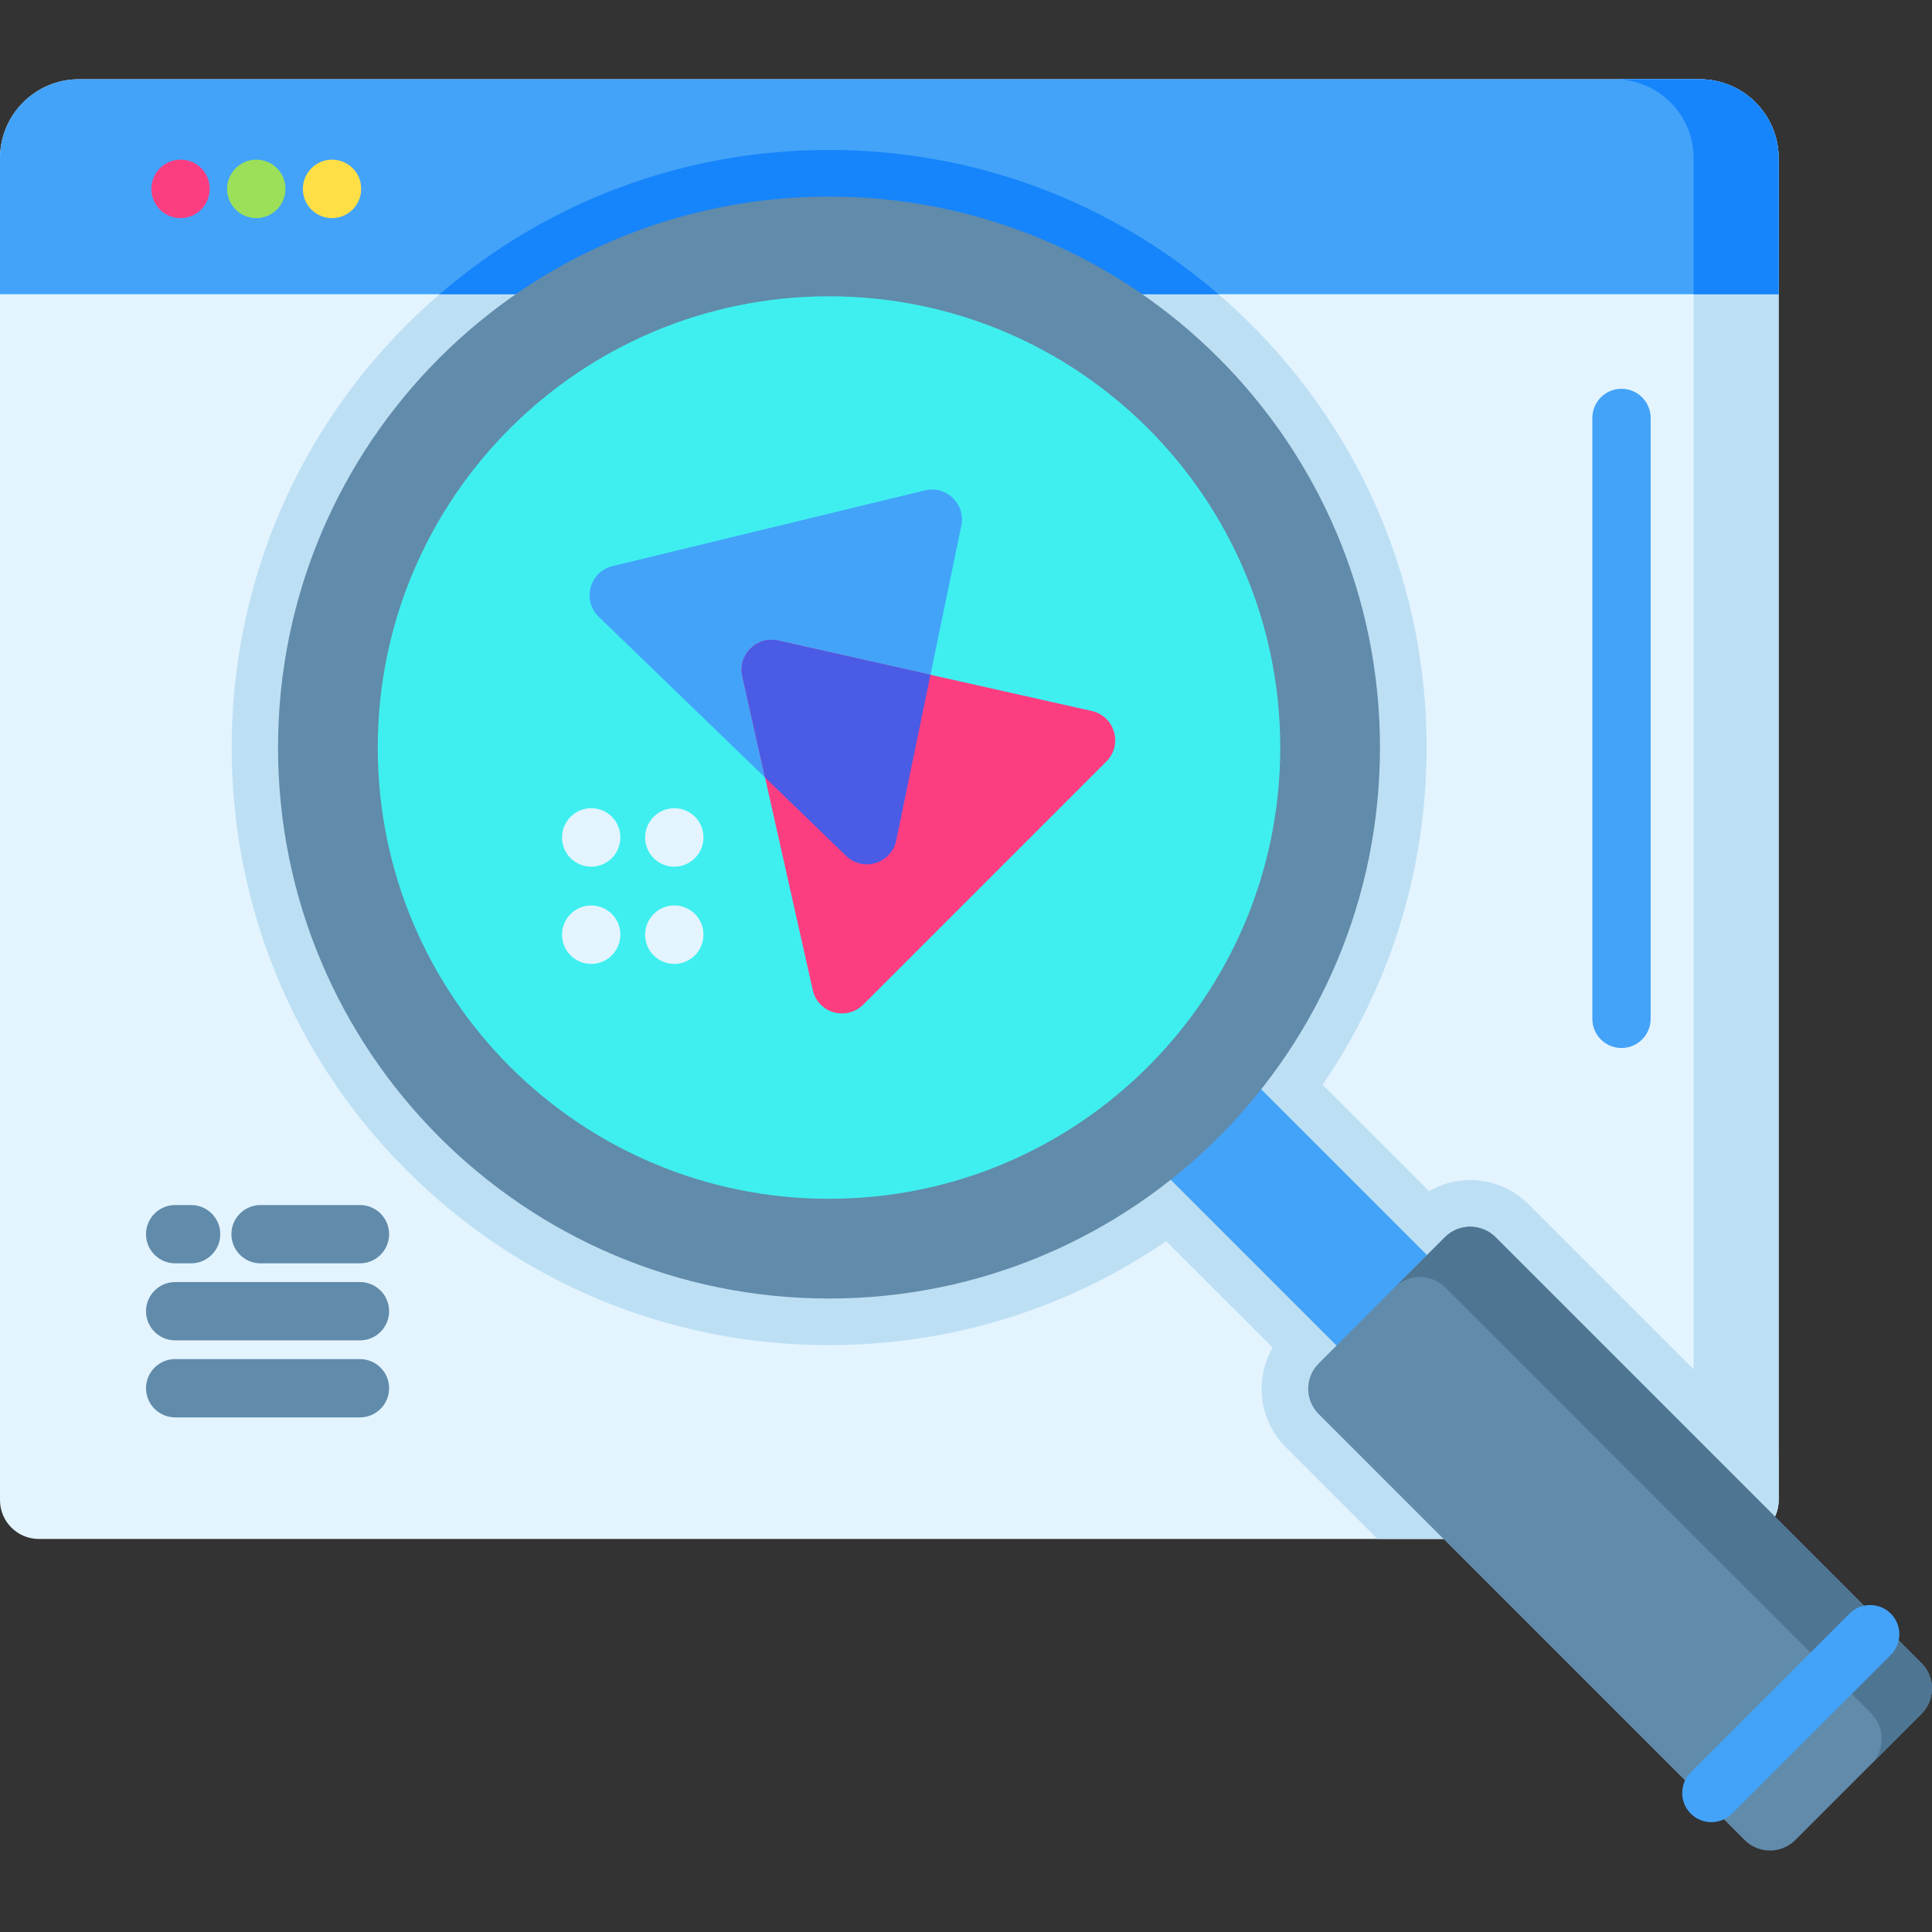 <svg height="512pt" viewBox="0 -21 512 512" width="512pt" xmlns="http://www.w3.org/2000/svg"><rect x="0" y="-21" width="512" height="512" fill="#333333" stroke="none"/><path d="m471.359 20.934v355.609c0 5.684-4.617 10.301-10.301 10.301h-450.758c-5.688 0-10.301-4.617-10.301-10.301v-355.609c0-11.559 9.375-20.934 20.934-20.934h429.492c11.559 0 20.934 9.375 20.934 20.934zm0 0" fill="#e3f4ff"/><path d="m471.359 364.418v12.125c0 5.684-4.617 10.301-10.301 10.301h-95.984l-24.363-24.363c-7.129-7.129-8.262-18-3.449-26.344l-28.23-28.215c-26.113 17.914-56.977 27.555-89.336 27.555-42.309 0-82.074-16.473-111.992-46.379-61.746-61.75-61.746-162.23 0-223.98 29.918-29.906 69.684-46.379 111.992-46.379 42.301 0 82.074 16.473 111.98 46.379 29.918 29.914 46.391 69.691 46.391 111.988 0 32.359-9.641 63.223-27.57 89.352l28.219 28.203c3.285-1.895 7.016-2.934 10.91-2.934 5.832 0 11.32 2.277 15.441 6.406zm0 0" fill="#bddff4"/><path d="m471.359 20.934v355.609c0 5.684-4.617 10.301-10.301 10.301h-22.531c5.688 0 10.301-4.617 10.301-10.301v-355.609c0-11.559-9.375-20.934-20.934-20.934h22.531c11.559 0 20.934 9.375 20.934 20.934zm0 0" fill="#bddff4"/><path d="m471.359 20.934v36.035h-471.359v-36.035c0-11.57 9.375-20.934 20.934-20.934h429.492c11.559 0 20.934 9.375 20.934 20.934zm0 0" fill="#43a3f9"/><path d="m322.898 56.969h-206.414c28.711-24.734 64.922-38.23 103.211-38.23 38.281 0 74.504 13.496 103.203 38.23zm0 0" fill="#1685fb"/><path d="m471.359 20.934v36.035h-22.531v-36.035c0-11.559-9.375-20.934-20.934-20.934h22.531c11.559 0 20.934 9.375 20.934 20.934zm0 0" fill="#1685fb"/><path d="m300.562 281.965 23.984-23.984 66.105 66.105-23.984 23.984zm0 0" fill="#43a3f9"/><path d="m365.707 177.109c0 80.641-65.371 146.012-146.012 146.012-80.641 0-146.012-65.371-146.012-146.012s65.371-146.012 146.012-146.012c80.641 0 146.012 65.371 146.012 146.012zm0 0" fill="#618baa"/><path d="m339.277 177.109c0 66.043-53.539 119.582-119.582 119.582-66.043 0-119.586-53.539-119.586-119.582 0-66.047 53.543-119.586 119.586-119.586 66.043 0 119.582 53.539 119.582 119.586zm0 0" fill="#3fefef"/><path d="m509.219 433.176-33.457 33.457c-3.703 3.703-9.711 3.703-13.414 0l-112.887-112.891c-3.707-3.703-3.707-9.707 0-13.41l33.457-33.461c3.703-3.703 9.711-3.703 13.41 0l112.891 112.891c3.703 3.703 3.703 9.707 0 13.414zm0 0" fill="#618baa"/><path d="m396.332 306.867 112.891 112.895c3.703 3.703 3.703 9.711 0 13.41l-13.332 13.332c3.703-3.699 3.703-9.711 0-13.41l-112.891-112.895c-3.703-3.699-9.711-3.699-13.414 0l13.332-13.332c3.703-3.699 9.711-3.699 13.414 0zm0 0" fill="#4e7693"/><path d="m453.531 461.895c-1.977 0-3.957-.754-5.465-2.262-3.016-3.02-3.016-7.91 0-10.93l42.09-42.086c3.02-3.02 7.91-3.02 10.93 0 3.016 3.016 3.016 7.906 0 10.926l-42.09 42.09c-1.512 1.508-3.488 2.262-5.465 2.262zm0 0" fill="#43a3f9"/><path d="m47.84 36.805c-4.242 0-7.699-3.43-7.723-7.68-.027-4.266 3.41-7.789 7.676-7.816h.051c4.246 0 7.699 3.387 7.723 7.641v.078c.027 4.27-3.41 7.75-7.676 7.777-.016 0-.031 0-.051 0zm0 0" fill="#fc3e81"/><path d="m67.914 36.805c-4.246 0-7.699-3.43-7.727-7.68-.027-4.266 3.41-7.789 7.68-7.816h.047c4.246 0 7.699 3.387 7.727 7.641v.078c.027 4.27-3.41 7.75-7.676 7.777-.02 0-.035 0-.051 0zm0 0" fill="#9be058"/><path d="m87.984 36.805c-4.242 0-7.699-3.43-7.723-7.68-.027-4.266 3.41-7.789 7.676-7.816h.051c4.242 0 7.699 3.387 7.723 7.641l.004.078c.023 4.27-3.414 7.75-7.68 7.777-.016 0-.031 0-.051 0zm0 0" fill="#ffdf46"/><g fill="#e3f4ff"><path d="m156.668 208.68c-4.266 0-7.727-3.461-7.727-7.727s3.461-7.77 7.727-7.77c4.27 0 7.727 3.414 7.727 7.684v.086c0 4.266-3.457 7.727-7.727 7.727zm0 0"/><path d="m156.668 234.449c-4.266 0-7.727-3.461-7.727-7.727s3.461-7.77 7.727-7.77c4.27 0 7.727 3.414 7.727 7.68v.09c0 4.266-3.457 7.727-7.727 7.727zm0 0"/><path d="m178.691 208.68c-4.266 0-7.727-3.461-7.727-7.727s3.461-7.77 7.727-7.77 7.727 3.414 7.727 7.684v.086c0 4.266-3.461 7.727-7.727 7.727zm0 0"/><path d="m178.691 234.449c-4.266 0-7.727-3.461-7.727-7.727s3.461-7.77 7.727-7.77 7.727 3.414 7.727 7.68v.09c0 4.266-3.461 7.727-7.727 7.727zm0 0"/></g><path d="m245.113 108.953-82.797 20.074c-6.082 1.477-8.145 9.082-3.645 13.43l65.547 63.355c4.5 4.352 12.027 2.027 13.297-4.102l17.246-83.434c1.18-5.707-3.984-10.695-9.648-9.324zm0 0" fill="#43a3f9"/><path d="m196.723 158.242 18.664 83.125c1.371 6.105 8.941 8.301 13.367 3.875l64.461-64.461c4.426-4.426 2.23-11.992-3.879-13.363l-83.125-18.664c-5.684-1.277-10.766 3.801-9.488 9.488zm0 0" fill="#fc3e81"/><path d="m246.586 157.812-9.07 43.895c-1.27 6.129-8.797 8.457-13.293 4.105l-21.48-20.762-6.02-26.809c-1.273-5.688 3.801-10.77 9.488-9.492zm0 0" fill="#4a5be5"/><path d="m50.648 313.797h-4.227c-4.266 0-7.727-3.457-7.727-7.727 0-4.266 3.461-7.723 7.727-7.723h4.227c4.266 0 7.727 3.457 7.727 7.723 0 4.27-3.461 7.727-7.727 7.727zm0 0" fill="#618baa"/><path d="m95.391 313.797h-26.34c-4.266 0-7.727-3.457-7.727-7.727 0-4.266 3.461-7.723 7.727-7.723h26.34c4.266 0 7.727 3.457 7.727 7.723 0 4.27-3.461 7.727-7.727 7.727zm0 0" fill="#618baa"/><path d="m95.391 334.211h-48.969c-4.266 0-7.727-3.457-7.727-7.727 0-4.266 3.461-7.727 7.727-7.727h48.969c4.266 0 7.727 3.461 7.727 7.727 0 4.27-3.461 7.727-7.727 7.727zm0 0" fill="#618baa"/><path d="m95.391 354.625h-48.969c-4.266 0-7.727-3.461-7.727-7.727 0-4.266 3.461-7.727 7.727-7.727h48.969c4.266 0 7.727 3.461 7.727 7.727 0 4.266-3.461 7.727-7.727 7.727zm0 0" fill="#618baa"/><path d="m429.715 256.73c-4.27 0-7.727-3.457-7.727-7.723v-159.25c0-4.266 3.457-7.723 7.727-7.723 4.266 0 7.723 3.457 7.723 7.723v159.246c.004 4.27-3.457 7.727-7.723 7.727zm0 0" fill="#43a3f9"/></svg>